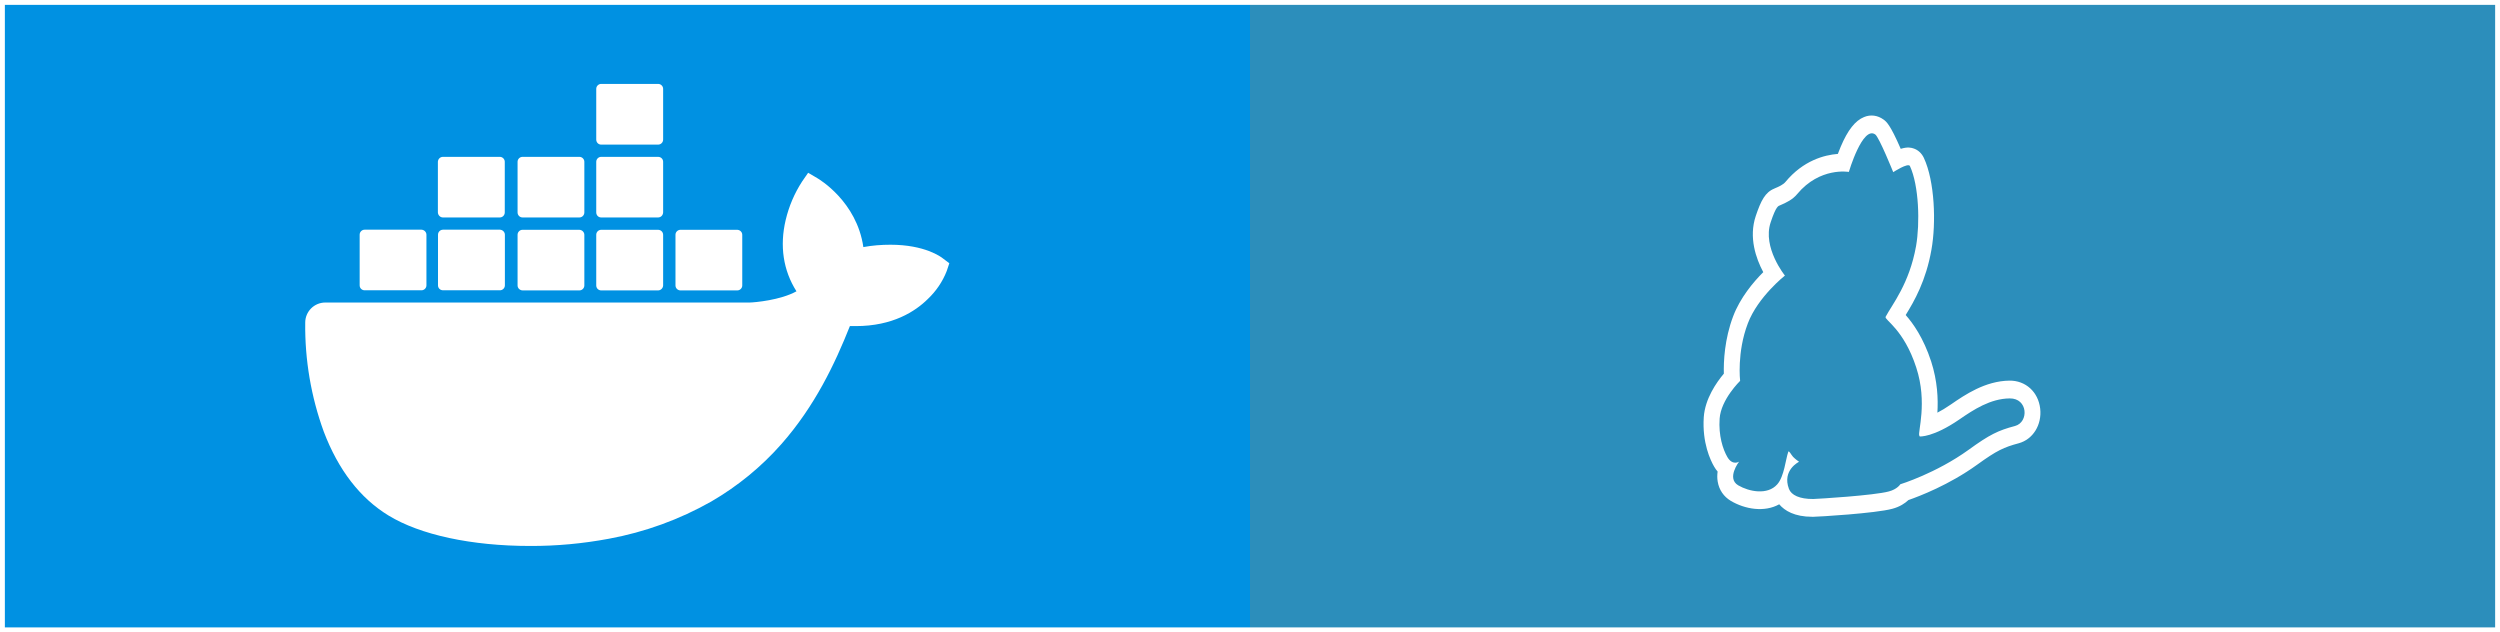 <svg width="2056" height="520" viewBox="0 0 2056 520" fill="none" xmlns="http://www.w3.org/2000/svg">
    <g clip-path="url(#clip0_24_3)" filter="url(#filter0_d_24_3)">
        <g clip-path="url(#clip1_24_3)">
            <rect x="1028" width="1024.18" height="512" fill="#2C8EBB"/>
            <path d="M1677.86 332.082C1676.3 318.328 1665.87 308.835 1652.49 309.029C1632.5 309.32 1615.73 320.846 1604.61 328.498C1600.26 331.501 1596.53 333.729 1593.31 335.375C1594.01 324.139 1593.4 309.417 1588.18 293.241C1581.84 273.869 1573.32 261.955 1567.24 255.078C1574.28 243.648 1583.93 226.988 1588.44 201.223C1592.36 179.236 1591.14 145.044 1582.19 125.866C1580.36 121.991 1577.32 119.182 1573.5 118.02C1571.93 117.536 1568.98 116.567 1563.16 118.407C1554.38 98.163 1551.34 96.032 1548.99 94.289C1544.13 90.802 1538.39 90.027 1533.01 92.255C1525.79 95.161 1519.62 102.91 1513.8 116.664C1512.93 118.698 1512.15 120.635 1511.45 122.572C1500.42 123.444 1483.04 127.9 1468.35 145.625C1466.53 147.853 1462.97 149.5 1459.23 151.049H1459.32C1451.67 154.052 1448.19 161.026 1443.94 173.618C1438.03 191.247 1444.11 208.585 1450.11 219.82C1441.94 227.957 1431.08 240.936 1425.34 256.143C1418.22 274.934 1417.43 293.338 1417.69 303.314C1411.61 310.482 1402.23 323.946 1401.18 339.056C1399.79 360.172 1406.66 374.507 1409.7 379.737C1410.57 381.287 1411.52 382.546 1412.57 383.806C1412.22 386.421 1412.13 389.23 1412.65 392.136C1413.78 398.916 1417.61 404.437 1423.43 407.924C1434.9 414.704 1450.89 417.61 1463.23 410.733C1467.66 415.963 1475.74 421 1490.43 421H1491.29C1495.03 421 1542.48 418.191 1556.29 414.413C1562.46 412.767 1566.72 409.861 1569.5 407.246C1578.36 404.146 1602.87 394.848 1625.98 378.188C1642.32 366.371 1647.97 363.852 1660.13 360.559C1671.95 357.363 1679.34 345.352 1677.86 332.082ZM1657.18 346.32C1643.28 350.001 1636.24 353.391 1619.03 365.886C1592.18 385.258 1562.81 394.266 1562.81 394.266C1562.81 394.266 1560.38 398.335 1553.34 400.175C1541.17 403.468 1495.38 406.277 1491.21 406.374C1480 406.471 1473.13 403.178 1471.22 398.044C1465.4 382.546 1479.56 375.766 1479.56 375.766C1479.56 375.766 1476.44 373.635 1474.61 371.698C1472.96 369.858 1471.22 366.177 1470.7 367.533C1468.53 373.441 1467.4 387.874 1461.58 394.363C1453.58 403.371 1438.46 400.369 1429.51 395.138C1419.69 389.327 1430.21 375.669 1430.21 375.669C1430.21 375.669 1424.91 379.156 1420.65 371.989C1416.82 365.402 1413.26 354.166 1414.22 340.315C1415.26 324.527 1431.08 309.223 1431.08 309.223C1431.08 309.223 1428.3 285.879 1437.42 261.955C1445.67 240.161 1467.92 222.629 1467.92 222.629C1467.92 222.629 1449.24 199.577 1456.19 178.848C1460.71 165.288 1462.53 165.385 1464.01 164.804C1469.22 162.576 1474.26 160.154 1478 155.602C1496.68 133.13 1520.49 137.392 1520.49 137.392C1520.49 137.392 1531.79 99.132 1542.22 106.59C1545.43 108.915 1556.99 137.586 1556.99 137.586C1556.99 137.586 1569.33 129.546 1570.72 132.549C1578.19 148.725 1579.06 179.623 1575.76 198.414C1570.2 229.41 1556.29 246.07 1550.73 256.531C1549.43 258.952 1565.68 266.604 1575.93 298.278C1585.4 327.239 1576.97 351.551 1578.45 354.263C1578.71 354.747 1578.8 354.941 1578.8 354.941C1578.8 354.941 1589.66 355.91 1611.47 340.896C1623.12 332.857 1636.93 323.849 1652.66 323.655C1667.87 323.364 1668.65 343.221 1657.18 346.32Z" fill="white"/>
        </g>
        <rect x="4" width="1024" height="512" fill="#0091E2"/>
        <path d="M775.464 208.526C773.987 207.326 760.604 197.265 732.36 197.265C724.884 197.265 717.408 197.819 710.024 199.203C704.578 161.638 673.566 143.362 672.181 142.532L664.613 138.101L659.628 145.301C653.352 154.992 648.829 165.606 646.153 176.867C641.076 198.28 644.122 218.402 655.013 235.569C641.907 242.861 620.77 244.707 616.524 244.799H267.54C258.402 244.799 251.018 252.183 251.018 261.321C250.649 291.872 255.818 322.239 266.248 350.944C278.247 382.51 296.153 405.677 319.412 419.892C345.441 435.859 387.806 444.997 435.894 444.997C457.585 445.089 479.275 443.059 500.596 439.09C530.224 433.644 558.745 423.307 584.958 408.446C606.556 395.894 626.031 380.018 642.553 361.281C670.15 329.992 686.672 295.103 698.948 264.182H703.84C734.114 264.182 752.758 252.091 763.004 241.938C769.834 235.477 775.187 227.632 778.602 218.863L780.725 212.495L775.464 208.526ZM299.845 234.739H346.641C348.856 234.739 350.702 232.893 350.702 230.678V189.051C350.702 186.835 348.856 184.989 346.641 184.897H299.845C297.63 184.897 295.784 186.743 295.784 188.958V230.678C295.784 232.985 297.63 234.739 299.845 234.739ZM364.362 234.739H411.158C413.373 234.739 415.219 232.893 415.219 230.678V189.051C415.219 186.835 413.373 184.989 411.158 184.897H364.362C362.055 184.897 360.209 186.743 360.209 189.051V230.678C360.209 232.985 362.055 234.739 364.362 234.739ZM429.71 234.831H476.506C478.721 234.831 480.567 232.985 480.567 230.77V189.143C480.567 186.928 478.721 185.082 476.506 184.989H429.71C427.495 184.989 425.649 186.835 425.649 189.051V230.77C425.649 232.985 427.495 234.739 429.71 234.831ZM494.412 234.831H541.208C543.423 234.831 545.269 232.985 545.362 230.77V189.143C545.362 186.835 543.516 184.989 541.208 184.989H494.412C492.197 184.989 490.351 186.835 490.351 189.051V230.77C490.351 232.985 492.105 234.831 494.412 234.831ZM364.27 174.836H411.066C413.281 174.836 415.127 172.99 415.127 170.683V129.056C415.127 126.841 413.281 124.995 411.066 124.995H364.27C361.962 124.995 360.209 126.841 360.116 129.056V170.683C360.209 172.99 362.055 174.836 364.27 174.836ZM429.71 174.836H476.506C478.721 174.836 480.567 172.99 480.567 170.683V129.056C480.567 126.841 478.721 124.995 476.506 124.995H429.71C427.495 124.995 425.649 126.841 425.649 129.056V170.683C425.649 172.99 427.495 174.836 429.71 174.836ZM494.412 174.836H541.208C543.516 174.836 545.269 172.99 545.362 170.683V129.056C545.362 126.748 543.516 124.995 541.208 124.995H494.412C492.197 124.995 490.351 126.841 490.351 129.056V170.683C490.351 172.99 492.105 174.836 494.412 174.836ZM494.412 114.934H541.208C543.516 114.934 545.362 113.088 545.362 110.781V69.061C545.362 66.846 543.516 65 541.208 65H494.412C492.197 65 490.351 66.846 490.351 69.061V110.781C490.351 113.088 492.105 114.934 494.412 114.934ZM559.576 234.831H606.371C608.587 234.831 610.433 232.985 610.433 230.77V189.143C610.433 186.835 608.587 185.082 606.371 184.989H559.576C557.361 184.989 555.514 186.835 555.514 189.051V230.77C555.514 232.985 557.361 234.831 559.576 234.831Z" fill="white"/>
    </g>
    <defs>
        <filter id="filter0_d_24_3" x="0" y="0" width="2056" height="520" filterUnits="userSpaceOnUse" color-interpolation-filters="sRGB">
            <feFlood flood-opacity="0" result="BackgroundImageFix"/>
            <feColorMatrix in="SourceAlpha" type="matrix" values="0 0 0 0 0 0 0 0 0 0 0 0 0 0 0 0 0 0 127 0" result="hardAlpha"/>
            <feOffset dy="4"/>
            <feGaussianBlur stdDeviation="2"/>
            <feComposite in2="hardAlpha" operator="out"/>
            <feColorMatrix type="matrix" values="0 0 0 0 0 0 0 0 0 0 0 0 0 0 0 0 0 0 0.25 0"/>
            <feBlend mode="normal" in2="BackgroundImageFix" result="effect1_dropShadow_24_3"/>
            <feBlend mode="normal" in="SourceGraphic" in2="effect1_dropShadow_24_3" result="shape"/>
        </filter>
        <clipPath id="clip0_24_3">
            <rect width="2048" height="512" fill="white" transform="translate(4)"/>
        </clipPath>
        <clipPath id="clip1_24_3">
            <rect width="1024" height="512" fill="white" transform="translate(1028)"/>
        </clipPath>
    </defs>
</svg>
